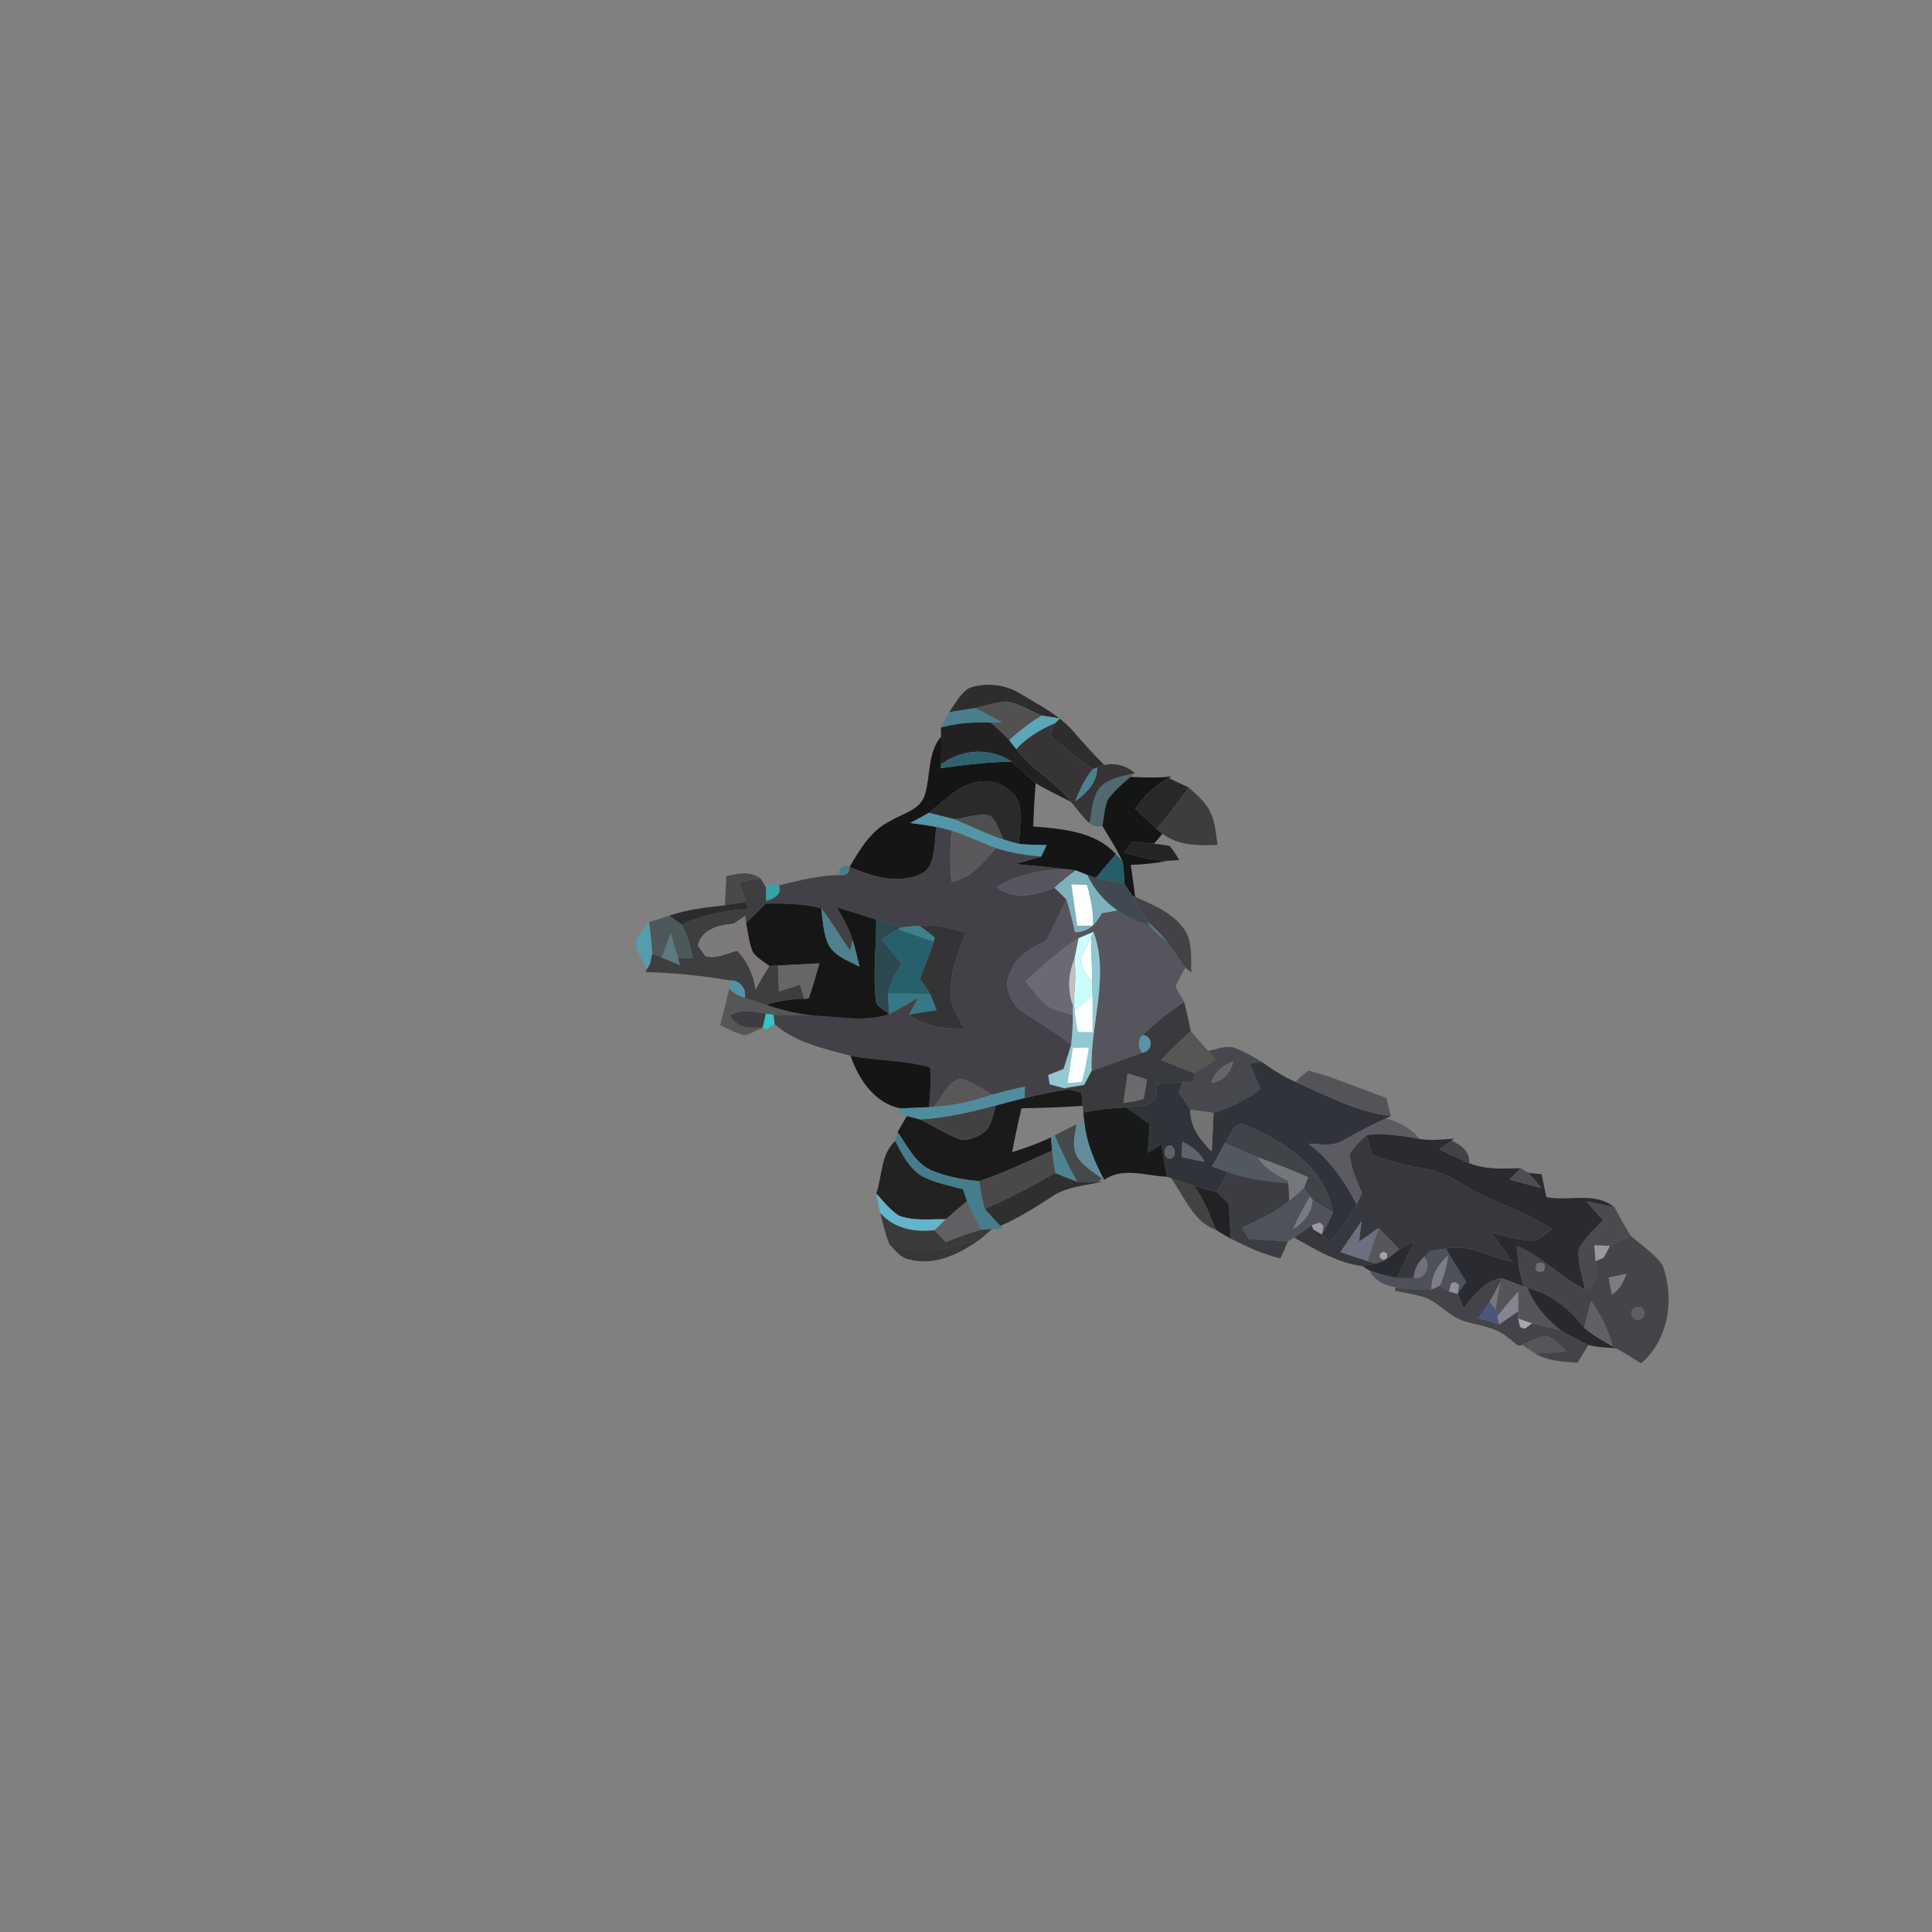 <?xml version="1.0" encoding="UTF-8" ?>
<!DOCTYPE svg PUBLIC "-//W3C//DTD SVG 1.1//EN" "http://www.w3.org/Graphics/SVG/1.1/DTD/svg11.dtd">
<svg width="384pt" height="384pt" viewBox="0 0 384 384" version="1.1" xmlns="http://www.w3.org/2000/svg">
<rect x="0" y="0" width="384" height="384" fill="#808080" stroke="none"/>
<g id="#2e2d2efe">
<path fill="#2e2d2e" opacity="1.00" d=" M 192.66 136.74 C 196.06 135.55 199.99 136.05 203.02 138.01 C 206.67 140.24 210.66 142.18 213.46 145.53 C 215.41 147.75 217.38 149.97 219.49 152.06 C 219.14 152.18 218.43 152.42 218.08 152.54 L 217.23 152.86 C 214.21 150.85 211.39 148.56 208.68 146.16 C 208.93 145.55 209.44 144.35 209.70 143.74 C 209.94 143.51 210.41 143.04 210.65 142.80 C 209.45 142.61 208.26 142.42 207.07 142.23 C 204.75 141.29 202.60 139.84 200.11 139.42 C 197.94 139.55 195.87 140.29 193.77 140.74 C 192.07 141.02 190.37 141.29 188.67 141.55 C 189.87 139.87 190.83 137.84 192.66 136.74 Z" />
</g>
<g id="#525152ff">
<path fill="#525152" opacity="1.00" d=" M 193.77 140.74 C 195.87 140.29 197.94 139.55 200.11 139.42 C 202.60 139.84 204.75 141.29 207.07 142.23 C 204.72 143.60 202.59 145.29 200.58 147.11 C 199.42 145.86 198.16 144.71 196.86 143.62 C 197.43 143.60 198.57 143.58 199.15 143.57 C 197.37 142.59 195.60 141.61 193.77 140.74 Z" />
</g>
<g id="#487f8ef7">
<path fill="#487f8e" opacity="0.97" d=" M 188.67 141.55 C 190.37 141.29 192.07 141.02 193.77 140.74 C 195.60 141.61 197.37 142.59 199.15 143.57 C 198.57 143.58 197.43 143.60 196.86 143.62 C 193.54 143.49 190.21 143.73 187.01 144.61 C 187.57 143.59 188.12 142.57 188.67 141.55 Z" />
</g>
<g id="#212122ff">
<path fill="#212122" opacity="1.00" d=" M 187.01 144.61 C 190.21 143.73 193.54 143.49 196.86 143.62 C 198.16 144.71 199.42 145.86 200.58 147.11 C 200.93 147.56 201.65 148.45 202.00 148.90 C 204.96 153.03 209.81 155.22 212.79 159.34 C 210.47 158.12 208.08 157.04 205.85 155.66 C 204.20 154.30 202.73 152.75 201.09 151.39 C 196.79 148.48 191.10 148.86 187.01 151.94 C 187.12 150.09 187.10 148.24 187.05 146.39 C 187.04 145.95 187.02 145.06 187.01 144.61 Z" />
</g>
<g id="#5ca6b9ff">
<path fill="#5ca6b9" opacity="1.00" d=" M 200.58 147.11 C 202.59 145.29 204.72 143.60 207.07 142.23 C 208.26 142.42 209.45 142.61 210.65 142.80 C 210.41 143.04 209.94 143.51 209.70 143.74 C 206.83 144.98 204.13 146.58 202.00 148.90 C 201.65 148.45 200.93 147.56 200.58 147.11 Z" />
</g>
<g id="#363436ff">
<path fill="#363436" opacity="1.00" d=" M 202.00 148.90 C 204.13 146.58 206.83 144.98 209.70 143.74 C 209.44 144.35 208.93 145.55 208.68 146.16 C 211.39 148.56 214.21 150.85 217.23 152.86 C 215.64 154.73 214.60 156.98 213.71 159.25 C 215.99 157.62 218.09 155.52 218.08 152.54 C 218.43 152.42 219.14 152.18 219.49 152.06 C 221.69 151.55 223.89 152.18 225.56 153.66 C 222.98 154.42 219.73 154.65 218.17 157.19 C 217.07 159.15 217.00 161.48 216.59 163.65 C 215.11 162.40 214.10 160.74 212.79 159.34 C 209.81 155.22 204.96 153.03 202.00 148.90 Z" />
</g>
<g id="#151515ff">
<path fill="#151515" opacity="1.00" d=" M 183.85 157.90 C 184.99 154.07 184.33 149.66 187.05 146.39 C 187.10 148.24 187.12 150.09 187.01 151.94 L 186.93 152.70 C 191.62 152.00 196.34 151.47 201.09 151.39 C 202.73 152.75 204.20 154.30 205.85 155.66 C 205.60 158.52 205.46 161.39 205.36 164.26 C 211.15 164.77 217.57 165.17 221.78 169.76 C 220.47 171.35 219.15 172.92 217.81 174.48 C 217.39 174.34 216.54 174.05 216.12 173.91 C 215.55 173.68 214.39 173.23 213.82 173.00 L 213.06 172.91 C 209.29 172.43 205.51 172.07 201.72 171.74 C 203.45 171.24 205.18 170.75 206.92 170.28 C 207.20 169.70 207.76 168.55 208.03 167.98 C 206.19 167.93 204.34 167.90 202.51 167.74 C 202.68 165.02 203.11 162.23 202.50 159.53 C 201.22 156.50 197.61 154.75 194.41 155.42 C 190.43 156.06 187.66 159.24 184.60 161.55 C 183.39 162.27 182.14 162.91 180.90 163.56 C 182.62 163.79 184.34 164.03 186.06 164.34 C 185.84 166.86 185.89 169.50 184.90 171.88 C 183.93 173.90 181.51 174.44 179.48 174.64 C 175.79 175.01 172.22 173.70 168.84 172.35 C 170.93 168.78 173.19 164.94 177.09 163.11 C 179.48 161.64 182.98 160.98 183.85 157.90 Z" />
</g>
<g id="#30616fff">
<path fill="#30616f" opacity="1.00" d=" M 187.01 151.94 C 191.10 148.86 196.79 148.48 201.09 151.39 C 196.34 151.47 191.62 152.00 186.93 152.70 L 187.01 151.94 Z" />
</g>
<g id="#4c808eff">
<path fill="#4c808e" opacity="1.00" d=" M 217.23 152.86 L 218.08 152.54 C 218.09 155.52 215.99 157.62 213.71 159.25 C 214.60 156.98 215.64 154.73 217.23 152.86 Z" />
</g>
<g id="#516870ff">
<path fill="#516870" opacity="1.00" d=" M 218.17 157.19 C 219.73 154.65 222.98 154.42 225.56 153.66 L 224.70 154.40 C 223.08 155.83 221.37 157.22 220.14 159.02 C 219.53 160.67 219.42 162.45 219.13 164.18 C 218.18 164.46 217.34 164.28 216.59 163.65 C 217.00 161.48 217.07 159.15 218.17 157.19 Z" />
</g>
<g id="#141616ff">
<path fill="#141616" opacity="1.00" d=" M 224.70 154.40 C 227.41 154.54 230.14 154.65 232.85 154.33 L 232.29 154.66 C 229.57 156.05 227.41 158.24 225.66 160.72 C 227.05 162.07 228.44 163.45 229.89 164.75 C 230.18 164.99 230.75 165.47 231.04 165.71 C 230.50 166.39 229.93 167.05 229.35 167.71 C 227.93 167.59 226.51 167.44 225.09 167.28 C 224.68 167.81 223.85 168.87 223.43 169.40 C 226.26 170.26 229.15 171.00 232.13 171.09 C 229.70 171.56 227.23 171.82 224.76 171.91 C 225.04 174.03 225.33 176.15 225.63 178.28 L 224.98 177.95 C 224.47 177.18 223.97 176.41 223.47 175.64 C 223.42 174.14 223.39 172.62 223.07 171.15 C 221.98 168.71 220.46 166.49 219.13 164.18 C 219.42 162.45 219.53 160.67 220.14 159.02 C 221.37 157.22 223.08 155.83 224.70 154.40 Z" />
</g>
<g id="#2b2a2aff">
<path fill="#2b2a2a" opacity="1.00" d=" M 194.41 155.42 C 197.61 154.75 201.22 156.50 202.50 159.53 C 203.11 162.23 202.68 165.02 202.51 167.74 C 201.49 167.48 200.48 167.19 199.48 166.86 C 198.55 165.27 198.22 163.10 196.62 162.06 C 194.33 161.63 192.04 162.55 189.78 162.83 C 188.05 162.42 186.32 161.99 184.60 161.55 C 187.66 159.24 190.43 156.06 194.41 155.42 Z" />
</g>
<g id="#282828ff">
<path fill="#282828" opacity="1.00" d=" M 225.66 160.72 C 227.41 158.24 229.57 156.05 232.29 154.66 C 233.61 155.29 234.94 155.92 236.27 156.53 C 234.25 159.36 232.13 162.11 229.89 164.75 C 228.44 163.45 227.05 162.07 225.66 160.72 Z" />
</g>
<g id="#3e3d3eff">
<path fill="#3e3d3e" opacity="1.00" d=" M 229.89 164.75 C 232.13 162.11 234.25 159.36 236.27 156.53 C 237.86 158.00 239.64 159.39 240.57 161.41 C 241.54 163.44 241.67 165.72 241.99 167.92 C 238.25 168.12 234.18 168.09 231.04 165.71 C 230.75 165.47 230.18 164.99 229.89 164.75 Z" />
</g>
<g id="#5296a7ff">
<path fill="#5296a7" opacity="1.00" d=" M 180.90 163.56 C 182.14 162.91 183.39 162.27 184.60 161.55 C 186.32 161.99 188.05 162.42 189.78 162.83 C 192.99 164.23 196.14 165.77 199.48 166.86 C 200.48 167.19 201.49 167.48 202.51 167.74 C 204.34 167.90 206.19 167.93 208.03 167.98 C 207.76 168.55 207.20 169.70 206.92 170.28 C 203.89 169.97 200.86 169.54 197.96 168.58 C 195.01 167.46 192.14 166.10 189.13 165.12 C 188.11 164.82 187.09 164.56 186.06 164.34 C 184.34 164.03 182.62 163.79 180.90 163.56 Z" />
</g>
<g id="#4f4e50ff">
<path fill="#4f4e50" opacity="1.00" d=" M 189.78 162.83 C 192.04 162.55 194.33 161.63 196.62 162.06 C 198.22 163.10 198.55 165.27 199.48 166.86 C 196.14 165.77 192.99 164.23 189.78 162.83 Z" />
</g>
<g id="#434147ff">
<path fill="#434147" opacity="1.00" d=" M 186.06 164.34 C 187.09 164.56 188.11 164.82 189.13 165.12 C 188.83 168.50 188.77 171.90 189.12 175.28 C 193.02 174.56 195.48 171.37 197.96 168.58 C 200.86 169.54 203.89 169.97 206.92 170.28 C 205.18 170.75 203.45 171.24 201.72 171.74 C 205.51 172.07 209.29 172.43 213.06 172.91 C 207.83 172.56 202.56 173.63 198.02 176.30 C 201.48 179.01 205.86 177.92 209.58 176.44 C 210.38 177.21 211.17 177.98 211.94 178.77 C 210.64 181.48 209.36 184.19 208.02 186.87 C 205.23 188.37 202.01 189.88 200.87 193.09 C 199.16 196.03 200.98 199.61 203.56 201.33 C 206.69 203.41 210.00 205.23 212.90 207.65 C 212.44 209.27 211.91 210.87 211.39 212.47 C 210.37 212.87 209.35 213.26 208.34 213.67 C 208.42 214.13 208.57 215.04 208.64 215.50 C 209.61 215.77 210.58 216.03 211.56 216.29 L 212.34 216.50 C 209.42 216.95 206.53 217.57 203.66 218.26 C 203.67 217.68 203.70 216.54 203.71 215.96 C 201.54 216.46 199.37 216.96 197.22 217.57 C 195.20 216.40 193.23 215.03 190.96 214.40 C 188.28 215.00 187.29 218.11 185.60 219.98 L 184.67 220.06 C 184.82 217.44 185.17 214.78 184.86 212.16 C 179.73 210.65 174.28 210.87 169.06 209.84 C 163.82 208.46 158.12 207.21 153.94 203.57 C 153.89 203.11 153.80 202.18 153.75 201.72 C 156.57 201.83 159.40 201.77 162.22 201.90 C 167.03 202.08 172.05 203.19 176.73 201.57 C 178.68 200.53 180.58 199.39 182.51 198.29 C 181.89 199.41 181.28 200.52 180.68 201.65 C 183.85 204.09 187.83 204.51 191.71 204.46 C 190.48 202.14 188.76 199.82 188.88 197.07 C 188.97 193.02 190.49 189.21 191.87 185.46 C 188.98 184.40 185.92 183.67 182.82 184.03 C 181.61 184.09 180.41 184.20 179.21 184.32 C 177.51 183.85 175.84 183.30 174.16 182.77 C 171.57 181.94 168.96 181.17 166.36 180.38 C 167.54 182.46 168.80 184.53 169.47 186.84 C 169.34 187.37 169.09 188.44 168.96 188.98 C 167.03 186.18 165.30 183.24 163.23 180.53 C 159.64 179.62 155.92 179.53 152.24 179.60 L 152.26 179.06 C 153.66 178.74 155.55 177.73 154.82 175.98 C 158.80 174.99 162.82 173.97 166.95 173.92 C 168.20 174.06 168.83 173.54 168.84 172.35 C 172.22 173.70 175.79 175.01 179.48 174.64 C 181.51 174.44 183.93 173.90 184.90 171.88 C 185.89 169.50 185.84 166.86 186.06 164.34 Z" />
</g>
<g id="#5a585aff">
<path fill="#5a585a" opacity="1.00" d=" M 189.13 165.12 C 192.14 166.10 195.01 167.46 197.96 168.58 C 195.48 171.37 193.02 174.56 189.12 175.28 C 188.77 171.90 188.83 168.50 189.13 165.12 Z" />
</g>
<g id="#232424fe">
<path fill="#232424" opacity="1.00" d=" M 225.09 167.28 C 226.51 167.44 227.93 167.59 229.35 167.71 C 230.42 167.79 231.48 167.94 232.53 168.16 C 233.20 169.05 233.82 169.97 234.39 170.94 C 233.83 170.98 232.69 171.05 232.13 171.09 C 229.15 171.00 226.26 170.26 223.43 169.40 C 223.85 168.87 224.68 167.81 225.09 167.28 Z" />
</g>
<g id="#275d69ff">
<path fill="#275d69" opacity="1.00" d=" M 221.78 169.76 C 222.10 170.11 222.75 170.80 223.07 171.15 C 223.39 172.62 223.42 174.14 223.47 175.64 C 221.57 175.29 219.68 174.94 217.81 174.48 C 219.15 172.92 220.47 171.35 221.78 169.76 Z" />
</g>
<g id="#467e8dfa">
<path fill="#467e8d" opacity="0.98" d=" M 168.13 172.03 L 168.84 172.35 C 168.83 173.54 168.20 174.06 166.95 173.92 L 166.74 173.19 L 167.23 172.36 L 168.13 172.03 Z" />
</g>
<g id="#16151682">
<path fill="#161516" opacity="0.51" d=" M 144.38 174.15 C 146.68 173.60 149.12 173.05 151.17 174.61 C 149.74 174.79 148.33 174.99 146.91 175.22 C 147.34 176.55 147.78 177.89 148.22 179.23 C 146.84 179.48 145.46 179.72 144.08 179.93 C 144.19 178.00 144.29 176.07 144.38 174.15 Z" />
</g>
<g id="#56575eff">
<path fill="#56575e" opacity="1.00" d=" M 198.02 176.30 C 202.56 173.63 207.83 172.56 213.06 172.91 L 213.82 173.00 C 212.34 174.06 210.92 175.21 209.58 176.44 C 205.86 177.92 201.48 179.01 198.02 176.30 Z" />
</g>
<g id="#7db1bdff">
<path fill="#7db1bd" opacity="1.00" d=" M 213.82 173.00 C 214.39 173.23 215.55 173.68 216.12 173.91 C 217.49 176.74 219.55 179.19 222.15 180.97 C 221.09 181.15 220.05 181.35 219.00 181.54 C 217.88 183.69 216.22 185.38 213.65 185.29 C 213.12 183.10 212.62 180.91 211.94 178.77 C 211.17 177.98 210.38 177.21 209.58 176.44 C 210.92 175.21 212.34 174.06 213.82 173.00 M 212.93 175.77 C 213.34 178.50 213.71 181.25 214.10 184.00 C 214.89 183.99 216.45 183.98 217.24 183.98 C 217.33 181.22 216.79 178.52 216.04 175.88 C 215.26 175.85 213.71 175.79 212.93 175.77 Z" />
</g>
<g id="#404951ff">
<path fill="#404951" opacity="1.00" d=" M 216.12 173.91 C 216.54 174.05 217.39 174.34 217.81 174.48 C 219.68 174.94 221.57 175.29 223.47 175.64 C 223.97 176.41 224.47 177.18 224.98 177.95 C 226.02 179.67 227.00 181.44 228.07 183.16 L 228.51 183.90 C 226.24 183.29 224.06 182.35 222.15 180.97 C 219.55 179.19 217.49 176.74 216.12 173.91 Z" />
</g>
<g id="#3e3e40fe">
<path fill="#3e3e40" opacity="1.00" d=" M 146.91 175.22 C 148.33 174.99 149.74 174.79 151.17 174.61 C 151.44 175.06 152.00 175.98 152.28 176.44 C 152.28 177.09 152.26 178.40 152.26 179.06 L 152.24 179.60 C 150.93 180.89 149.61 182.18 148.30 183.48 C 148.25 183.13 148.15 182.42 148.09 182.06 C 147.34 182.58 146.58 183.09 145.83 183.60 C 142.93 183.87 139.48 184.61 138.72 187.93 C 139.10 188.46 139.85 189.53 140.23 190.06 C 142.37 190.61 144.46 189.46 146.50 188.97 C 148.59 191.05 149.76 193.77 150.17 196.67 C 151.04 195.08 151.93 193.50 152.93 191.99 C 153.36 191.97 154.21 191.93 154.64 191.91 C 154.70 193.62 154.76 195.34 154.82 197.05 C 156.22 196.60 157.61 196.14 159.01 195.69 C 159.29 196.63 159.56 197.57 159.85 198.52 C 157.31 198.56 154.78 198.91 152.37 199.73 C 150.92 199.27 149.47 198.78 148.03 198.31 C 148.45 196.50 146.95 194.73 145.10 194.88 C 139.53 193.89 133.91 193.36 128.27 193.20 L 128.57 192.66 C 128.72 192.37 129.04 191.80 129.19 191.51 C 129.30 191.01 129.52 190.02 129.63 189.52 C 130.11 189.72 131.06 190.12 131.54 190.32 C 132.75 190.82 133.95 191.32 135.16 191.83 C 135.06 191.47 134.85 190.76 134.74 190.41 C 135.49 190.42 136.99 190.44 137.73 190.46 C 137.22 188.15 136.65 185.82 135.47 183.75 C 139.63 181.84 144.13 180.90 148.69 180.67 C 148.57 180.31 148.34 179.59 148.22 179.23 C 147.78 177.89 147.34 176.55 146.91 175.22 Z" />
</g>
<g id="#21acaec8">
<path fill="#21acae" opacity="0.78" d=" M 152.28 176.44 L 153.01 175.72 C 153.46 175.78 154.37 175.91 154.82 175.98 C 155.55 177.73 153.66 178.74 152.26 179.06 C 152.26 178.40 152.28 177.09 152.28 176.44 Z" />
</g>
<g id="#feffffff">
<path fill="#feffff" opacity="1.00" d=" M 212.93 175.77 C 213.71 175.79 215.26 175.85 216.04 175.88 C 216.79 178.52 217.33 181.22 217.24 183.98 C 216.45 183.98 214.89 183.99 214.10 184.00 C 213.71 181.25 213.34 178.50 212.93 175.77 Z" />
<path fill="#feffff" opacity="1.00" d=" M 214.81 191.01 C 215.07 189.28 216.16 187.84 216.86 186.28 C 216.90 189.28 217.07 192.28 217.10 195.28 C 216.27 193.92 214.80 192.72 214.81 191.01 Z" />
</g>
<g id="#3f3e43ee">
<path fill="#3f3e43" opacity="0.93" d=" M 224.98 177.95 L 225.63 178.28 C 229.37 179.90 233.46 181.57 235.70 185.19 C 237.03 187.65 236.69 190.58 236.78 193.28 C 236.48 193.05 235.89 192.57 235.60 192.33 C 234.31 190.66 233.21 188.86 231.95 187.17 C 230.80 185.69 229.42 184.43 228.07 183.16 C 227.00 181.44 226.02 179.67 224.98 177.95 Z" />
</g>
<g id="#191a1bd0">
<path fill="#191a1b" opacity="0.82" d=" M 148.22 179.23 C 148.34 179.59 148.57 180.31 148.69 180.67 C 144.13 180.90 139.63 181.84 135.47 183.75 C 134.64 183.17 133.81 182.59 132.97 182.02 C 136.55 180.75 140.33 180.37 144.08 179.93 C 145.46 179.72 146.84 179.48 148.22 179.23 Z" />
</g>
<g id="#151615ff">
<path fill="#151615" opacity="1.00" d=" M 152.24 179.60 C 155.92 179.53 159.64 179.62 163.23 180.53 C 163.55 182.86 163.60 185.29 164.54 187.48 C 165.69 190.02 168.54 190.92 170.83 192.12 C 170.43 190.34 170.00 188.58 169.47 186.84 C 168.80 184.53 167.54 182.46 166.36 180.38 C 168.96 181.17 171.57 181.94 174.16 182.77 C 174.17 188.12 173.49 193.50 174.08 198.84 C 174.18 200.25 175.87 200.67 176.73 201.57 C 172.05 203.19 167.03 202.08 162.22 201.90 C 158.86 201.61 155.56 200.83 152.37 199.73 C 154.78 198.91 157.31 198.56 159.85 198.52 L 160.71 198.45 C 161.55 196.17 162.19 193.81 162.86 191.47 C 160.12 191.63 157.38 191.77 154.64 191.91 C 154.21 191.93 153.36 191.97 152.93 191.99 C 151.74 191.19 150.50 190.39 149.61 189.24 C 148.89 187.40 148.63 185.42 148.30 183.48 C 149.61 182.18 150.93 180.89 152.24 179.60 Z" />
</g>
<g id="#56545cff">
<path fill="#56545c" opacity="1.00" d=" M 211.94 178.77 C 212.62 180.91 213.12 183.10 213.65 185.29 C 216.22 185.38 217.88 183.69 219.00 181.54 C 220.05 181.35 221.09 181.15 222.15 180.97 C 224.06 182.35 226.24 183.29 228.51 183.90 C 229.48 185.16 230.71 186.18 231.95 187.17 C 233.21 188.86 234.31 190.66 235.60 192.33 C 234.91 193.57 234.17 194.78 233.65 196.10 C 234.13 197.15 234.76 198.13 235.36 199.13 C 232.49 201.14 229.62 203.20 227.17 205.71 C 226.01 206.52 226.25 208.23 226.97 209.25 C 223.65 210.48 220.32 211.71 216.97 212.86 C 216.59 203.63 220.64 194.27 217.34 185.22 C 216.59 185.54 215.11 186.16 214.37 186.47 C 210.48 188.85 207.21 192.06 203.79 195.03 C 205.32 196.85 206.67 198.94 208.69 200.28 C 210.14 200.94 211.71 201.29 213.23 201.74 C 213.25 203.71 213.13 205.69 212.90 207.65 C 210.00 205.23 206.69 203.41 203.56 201.33 C 200.98 199.61 199.16 196.03 200.87 193.09 C 202.01 189.88 205.23 188.37 208.02 186.87 C 209.36 184.19 210.64 181.48 211.94 178.77 Z" />
</g>
<g id="#4e808eff">
<path fill="#4e808e" opacity="1.00" d=" M 163.23 180.53 C 165.30 183.24 167.03 186.18 168.96 188.98 C 169.09 188.44 169.34 187.37 169.47 186.84 C 170.00 188.58 170.43 190.34 170.83 192.12 C 168.54 190.92 165.69 190.02 164.54 187.48 C 163.60 185.29 163.55 182.86 163.23 180.53 Z" />
</g>
<g id="#4d585aff">
<path fill="#4d585a" opacity="1.00" d=" M 129.01 183.26 C 130.34 182.88 131.65 182.45 132.97 182.02 C 133.81 182.59 134.64 183.17 135.47 183.75 C 136.65 185.82 137.22 188.15 137.73 190.46 C 136.99 190.44 135.49 190.42 134.74 190.41 C 134.26 188.77 133.78 187.13 133.31 185.49 C 132.72 187.10 132.13 188.71 131.54 190.32 C 131.06 190.12 130.11 189.72 129.63 189.52 C 129.52 187.43 129.27 185.34 129.01 183.26 Z" />
</g>
<g id="#7c787bff">
<path fill="#7c787b" opacity="1.00" d=" M 145.83 183.60 C 146.58 183.09 147.34 182.58 148.09 182.06 C 148.15 182.42 148.25 183.13 148.30 183.48 C 148.63 185.42 148.89 187.40 149.61 189.24 C 150.50 190.39 151.74 191.19 152.93 191.99 C 151.93 193.50 151.04 195.08 150.17 196.67 C 149.76 193.77 148.59 191.05 146.50 188.97 C 146.26 187.18 146.04 185.39 145.83 183.60 Z" />
</g>
<g id="#7d7a7cff">
<path fill="#7d7a7c" opacity="1.00" d=" M 138.72 187.93 C 139.48 184.61 142.93 183.87 145.83 183.60 C 146.04 185.39 146.26 187.18 146.50 188.97 C 144.46 189.46 142.37 190.61 140.23 190.06 C 139.85 189.53 139.10 188.46 138.72 187.93 Z" />
</g>
<g id="#2c4850ff">
<path fill="#2c4850" opacity="1.00" d=" M 174.16 182.77 C 175.84 183.30 177.51 183.85 179.21 184.32 L 178.53 184.69 C 177.41 185.34 176.31 186.02 175.21 186.69 C 176.54 188.29 177.87 189.89 179.16 191.52 C 178.04 193.38 176.96 195.32 176.53 197.48 C 176.56 198.84 176.64 200.21 176.73 201.57 C 175.87 200.67 174.18 200.25 174.08 198.84 C 173.49 193.50 174.17 188.12 174.16 182.77 Z" />
</g>
<g id="#343437ff">
<path fill="#343437" opacity="1.00" d=" M 182.82 184.03 C 185.92 183.67 188.98 184.40 191.87 185.46 C 190.49 189.21 188.97 193.02 188.88 197.07 C 188.76 199.82 190.48 202.14 191.71 204.46 C 187.83 204.51 183.85 204.09 180.68 201.65 C 182.49 201.34 184.31 201.04 186.13 200.76 C 185.74 199.72 185.35 198.69 184.93 197.67 C 184.28 196.58 183.57 195.52 182.86 194.47 C 183.79 192.05 184.78 189.64 185.58 187.17 L 185.79 186.37 C 184.82 185.56 183.83 184.78 182.82 184.03 Z" />
</g>
<g id="#587d8cff">
<path fill="#587d8c" opacity="1.00" d=" M 228.07 183.16 C 229.42 184.43 230.80 185.69 231.95 187.17 C 230.71 186.18 229.48 185.16 228.51 183.90 L 228.07 183.16 Z" />
</g>
<g id="#50a2b5d7">
<path fill="#50a2b5" opacity="0.84" d=" M 126.37 187.19 C 126.81 185.64 128.09 184.52 129.01 183.26 C 129.27 185.34 129.52 187.43 129.63 189.52 C 129.52 190.02 129.30 191.01 129.19 191.51 C 129.04 191.80 128.72 192.37 128.57 192.66 C 127.74 190.89 126.47 189.20 126.37 187.19 Z" />
</g>
<g id="#3e818eff">
<path fill="#3e818e" opacity="1.00" d=" M 179.21 184.32 C 180.41 184.20 181.61 184.09 182.82 184.03 C 183.83 184.78 184.82 185.56 185.79 186.37 L 185.58 187.17 C 183.22 186.37 180.87 185.54 178.53 184.69 L 179.21 184.32 Z" />
</g>
<g id="#275f6aff">
<path fill="#275f6a" opacity="1.00" d=" M 175.21 186.69 C 176.31 186.02 177.41 185.34 178.53 184.69 C 180.87 185.54 183.22 186.37 185.58 187.17 C 184.78 189.64 183.79 192.05 182.86 194.47 C 183.57 195.52 184.28 196.58 184.93 197.67 C 182.14 197.49 179.33 197.46 176.53 197.48 C 176.96 195.32 178.04 193.38 179.16 191.52 C 177.87 189.89 176.54 188.29 175.21 186.69 Z" />
</g>
<g id="#5b7883ff">
<path fill="#5b7883" opacity="1.00" d=" M 133.31 185.49 C 133.78 187.13 134.26 188.77 134.74 190.41 C 134.85 190.76 135.06 191.47 135.16 191.83 C 133.95 191.32 132.75 190.82 131.54 190.32 C 132.13 188.71 132.72 187.10 133.31 185.49 Z" />
</g>
<g id="#6c6972ff">
<path fill="#6c6972" opacity="1.00" d=" M 203.79 195.03 C 207.21 192.06 210.48 188.85 214.37 186.47 C 214.09 187.85 213.81 189.23 213.55 190.62 C 212.29 193.59 212.15 196.77 213.23 199.83 C 213.23 200.31 213.23 201.26 213.23 201.74 C 211.71 201.29 210.14 200.94 208.69 200.28 C 206.67 198.94 205.32 196.85 203.79 195.03 Z" />
</g>
<g id="#cbfdffff">
<path fill="#cbfdff" opacity="1.00" d=" M 214.37 186.47 C 215.11 186.16 216.59 185.54 217.34 185.22 L 216.86 186.28 C 216.16 187.84 215.07 189.28 214.81 191.01 C 214.80 192.72 216.27 193.92 217.10 195.28 C 217.11 195.91 217.14 197.16 217.15 197.79 C 215.95 198.82 214.76 199.86 213.58 200.90 C 213.53 200.41 213.44 199.42 213.40 198.92 C 213.67 196.16 213.88 193.38 213.55 190.62 C 213.81 189.23 214.09 187.85 214.37 186.47 Z" />
</g>
<g id="#91c9d2ff">
<path fill="#91c9d2" opacity="1.00" d=" M 217.34 185.22 C 220.64 194.27 216.59 203.63 216.97 212.86 C 216.48 213.78 215.98 214.71 215.50 215.64 C 214.18 215.87 212.87 216.09 211.56 216.29 C 210.58 216.03 209.61 215.77 208.64 215.50 C 208.57 215.04 208.42 214.13 208.34 213.67 C 209.35 213.26 210.37 212.87 211.39 212.47 C 211.91 210.87 212.44 209.27 212.90 207.65 C 213.13 205.69 213.25 203.71 213.23 201.74 C 213.23 201.26 213.23 200.31 213.23 199.83 L 213.40 198.92 C 213.44 199.42 213.53 200.41 213.58 200.90 C 213.74 202.31 213.95 203.72 214.21 205.13 C 214.95 205.14 216.44 205.16 217.18 205.17 C 217.18 202.71 217.18 200.25 217.15 197.79 C 217.14 197.16 217.11 195.91 217.10 195.28 C 217.07 192.28 216.90 189.28 216.86 186.28 L 217.34 185.22 M 213.23 208.25 C 212.90 210.60 212.53 212.96 212.15 215.31 C 212.87 215.25 214.30 215.14 215.02 215.08 C 215.64 212.82 216.10 210.52 216.42 208.20 C 215.62 208.21 214.03 208.24 213.23 208.25 Z" />
</g>
<g id="#686567ff">
<path fill="#686567" opacity="1.00" d=" M 154.64 191.91 C 157.38 191.77 160.12 191.63 162.86 191.47 C 162.19 193.81 161.55 196.17 160.71 198.45 L 159.85 198.52 C 159.56 197.57 159.29 196.63 159.01 195.69 C 157.61 196.14 156.22 196.60 154.82 197.05 C 154.76 195.34 154.70 193.62 154.64 191.91 Z" />
</g>
<g id="#bfbfc4ff">
<path fill="#bfbfc4" opacity="1.00" d=" M 213.23 199.83 C 212.15 196.77 212.29 193.59 213.55 190.62 C 213.88 193.38 213.67 196.16 213.40 198.92 L 213.23 199.83 Z" />
</g>
<g id="#4d95a7eb">
<path fill="#4d95a7" opacity="0.92" d=" M 145.10 194.88 C 146.95 194.73 148.45 196.50 148.03 198.31 C 146.81 198.03 145.78 197.43 144.94 196.52 C 144.98 196.11 145.06 195.29 145.10 194.88 Z" />
</g>
<g id="#0b0d0e5c">
<path fill="#0b0d0e" opacity="0.36" d=" M 144.94 196.52 C 145.78 197.43 146.81 198.03 148.03 198.31 C 149.47 198.78 150.92 199.27 152.37 199.73 C 155.56 200.83 158.86 201.61 162.22 201.90 C 159.40 201.77 156.57 201.83 153.75 201.72 C 153.37 201.66 152.62 201.53 152.24 201.47 C 149.89 201.11 147.36 200.51 145.15 201.78 C 146.34 204.46 149.12 204.32 151.60 204.25 C 150.38 204.76 149.25 205.56 147.91 205.74 C 146.22 205.37 144.70 204.49 143.14 203.76 C 143.77 201.36 144.38 198.94 144.94 196.52 Z" />
</g>
<g id="#367885ff">
<path fill="#367885" opacity="1.00" d=" M 176.53 197.48 C 179.33 197.46 182.14 197.49 184.93 197.67 C 185.35 198.69 185.74 199.72 186.13 200.76 C 184.31 201.04 182.49 201.34 180.68 201.65 C 181.28 200.52 181.89 199.41 182.51 198.29 C 180.58 199.39 178.68 200.53 176.73 201.57 C 176.64 200.21 176.56 198.84 176.53 197.48 Z" />
</g>
<g id="#faffffff">
<path fill="#faffff" opacity="1.00" d=" M 213.58 200.90 C 214.76 199.86 215.95 198.82 217.15 197.79 C 217.18 200.25 217.18 202.71 217.18 205.17 C 216.44 205.16 214.95 205.14 214.21 205.13 C 213.95 203.72 213.74 202.31 213.58 200.90 Z" />
</g>
<g id="#393a3eff">
<path fill="#393a3e" opacity="1.00" d=" M 235.36 199.13 C 235.86 201.06 236.28 203.00 236.68 204.95 C 234.65 206.79 232.69 208.71 230.78 210.68 C 232.96 211.56 235.14 212.44 237.33 213.30 C 237.32 213.72 237.28 214.56 237.27 214.97 C 236.71 215.01 235.59 215.08 235.03 215.12 C 233.35 215.22 231.68 215.33 230.00 215.45 C 229.88 216.57 229.87 217.73 229.42 218.79 C 227.85 219.98 225.72 219.84 223.86 220.12 C 220.99 220.22 218.14 220.56 215.32 221.12 C 215.29 220.79 215.22 220.12 215.19 219.79 C 215.12 219.14 215.00 217.85 214.93 217.20 C 214.28 217.03 212.99 216.68 212.34 216.50 L 211.56 216.29 C 212.87 216.09 214.18 215.87 215.50 215.64 C 215.98 214.71 216.48 213.78 216.97 212.86 C 220.32 211.71 223.65 210.48 226.97 209.25 C 229.08 209.08 229.39 206.00 227.17 205.71 C 229.62 203.20 232.49 201.14 235.36 199.13 M 224.12 213.37 C 223.84 215.32 223.56 217.27 223.30 219.23 C 224.64 218.97 226.07 218.93 227.32 218.32 C 227.57 217.06 227.76 215.80 227.95 214.54 C 226.67 214.15 225.39 213.76 224.12 213.37 Z" />
</g>
<g id="#39373cec">
<path fill="#39373c" opacity="0.93" d=" M 145.15 201.78 C 147.36 200.51 149.89 201.11 152.24 201.47 C 152.08 202.17 151.76 203.55 151.60 204.25 C 149.12 204.32 146.34 204.46 145.15 201.78 Z" />
</g>
<g id="#2dcacdec">
<path fill="#2dcacd" opacity="0.93" d=" M 151.60 204.25 C 151.76 203.55 152.08 202.17 152.24 201.47 C 152.62 201.53 153.37 201.66 153.75 201.72 C 153.80 202.18 153.89 203.11 153.94 203.57 C 153.54 203.84 152.73 204.36 152.32 204.63 L 151.60 204.25 Z" />
</g>
<g id="#565655ff">
<path fill="#565655" opacity="1.00" d=" M 236.68 204.95 C 237.81 206.27 238.96 207.58 240.12 208.88 C 240.51 209.33 241.30 210.22 241.69 210.66 C 240.24 211.54 238.78 212.42 237.33 213.30 C 235.14 212.44 232.96 211.56 230.78 210.68 C 232.69 208.71 234.65 206.79 236.68 204.95 Z" />
</g>
<g id="#5a93a5ff">
<path fill="#5a93a5" opacity="1.00" d=" M 227.17 205.71 C 229.39 206.00 229.08 209.08 226.97 209.25 C 226.25 208.23 226.01 206.52 227.17 205.71 Z" />
</g>
<g id="#fcffffff">
<path fill="#fcffff" opacity="1.00" d=" M 213.23 208.25 C 214.03 208.24 215.62 208.21 216.42 208.20 C 216.10 210.52 215.64 212.82 215.02 215.08 C 214.30 215.14 212.87 215.25 212.15 215.31 C 212.53 212.96 212.90 210.60 213.23 208.25 Z" />
</g>
<g id="#47484eff">
<path fill="#47484e" opacity="1.00" d=" M 240.12 208.88 C 241.66 208.55 243.22 207.97 244.83 208.11 C 246.99 208.71 248.89 209.97 250.82 211.08 C 250.20 211.15 248.95 211.27 248.33 211.33 C 249.06 213.02 249.81 214.70 250.55 216.39 C 247.82 218.68 244.55 220.11 241.20 221.20 C 239.66 220.97 238.12 220.75 236.58 220.55 C 235.82 219.40 235.04 218.27 234.27 217.14 C 234.46 216.64 234.84 215.62 235.03 215.12 C 235.59 215.08 236.71 215.01 237.27 214.97 C 237.28 214.56 237.32 213.72 237.33 213.30 C 238.78 212.42 240.24 211.54 241.69 210.66 C 241.30 210.22 240.51 209.33 240.12 208.88 M 240.73 215.25 C 243.10 215.04 244.58 213.11 245.16 210.96 C 243.05 211.67 241.43 213.10 240.73 215.25 Z" />
</g>
<g id="#151516ff">
<path fill="#151516" opacity="1.00" d=" M 169.06 209.84 C 174.28 210.87 179.73 210.65 184.86 212.16 C 185.17 214.78 184.82 217.44 184.67 220.06 C 182.80 220.17 180.92 220.22 179.04 220.30 C 173.91 219.38 170.61 214.48 169.06 209.84 Z" />
</g>
<g id="#666567ff">
<path fill="#666567" opacity="1.00" d=" M 240.73 215.25 C 241.43 213.10 243.05 211.67 245.16 210.96 C 244.58 213.11 243.10 215.04 240.73 215.25 Z" />
</g>
<g id="#30333aff">
<path fill="#30333a" opacity="1.00" d=" M 248.33 211.33 C 248.95 211.27 250.20 211.15 250.82 211.08 C 252.90 212.60 255.09 213.99 257.46 215.03 C 263.62 217.73 269.68 220.98 276.45 221.83 C 276.19 221.94 275.67 222.18 275.40 222.30 C 272.48 223.62 269.68 225.17 266.88 226.71 C 264.82 227.96 262.32 227.35 260.06 227.32 C 264.33 230.39 267.23 234.84 269.68 239.41 C 268.27 242.18 266.20 244.53 264.25 246.92 C 263.87 246.53 263.13 245.74 262.76 245.35 C 263.52 243.92 264.27 242.49 264.94 241.02 C 263.43 231.83 254.78 226.49 246.81 223.36 C 244.95 223.61 244.44 225.89 243.45 227.20 C 242.59 228.73 241.77 230.29 240.94 231.84 C 241.97 232.22 243.00 232.59 244.04 232.96 C 243.32 234.29 242.59 235.62 241.86 236.94 C 240.33 236.54 238.81 236.14 237.31 235.70 C 235.77 235.18 234.25 234.66 232.72 234.15 L 231.93 233.88 C 231.56 231.75 231.19 229.63 230.83 227.50 C 229.93 228.04 229.03 228.59 228.13 229.13 C 228.26 227.21 228.39 225.30 228.51 223.38 C 226.94 222.32 225.39 221.23 223.86 220.12 C 225.72 219.84 227.85 219.98 229.42 218.79 C 229.87 217.73 229.88 216.57 230.00 215.45 C 231.68 215.33 233.35 215.22 235.03 215.12 C 234.84 215.62 234.46 216.64 234.27 217.14 C 235.04 218.27 235.82 219.40 236.58 220.55 C 236.51 223.93 238.56 226.61 240.84 228.87 C 240.99 226.31 241.09 223.76 241.20 221.20 C 244.55 220.11 247.82 218.68 250.55 216.39 C 249.81 214.70 249.06 213.02 248.33 211.33 M 232.17 227.74 C 230.98 228.23 231.37 230.65 232.80 230.25 C 233.99 229.76 233.60 227.34 232.17 227.74 M 235.00 226.91 C 234.97 227.68 234.91 229.20 234.88 229.97 C 236.39 230.32 237.91 230.60 239.42 230.93 C 238.54 229.01 236.81 227.85 235.00 226.91 Z" />
</g>
<g id="#6c6a6bff">
<path fill="#6c6a6b" opacity="1.00" d=" M 224.12 213.37 C 225.39 213.76 226.67 214.15 227.95 214.54 C 227.76 215.80 227.57 217.06 227.32 218.32 C 226.07 218.93 224.64 218.97 223.30 219.23 C 223.56 217.27 223.84 215.32 224.12 213.37 Z" />
</g>
<g id="#545358fe">
<path fill="#545358" opacity="1.00" d=" M 257.46 215.03 C 258.28 214.23 259.14 213.48 260.05 212.78 C 265.35 214.17 270.39 216.40 275.54 218.23 C 275.77 219.13 276.23 220.93 276.45 221.83 C 269.68 220.98 263.62 217.73 257.46 215.03 Z" />
</g>
<g id="#595759ff">
<path fill="#595759" opacity="1.00" d=" M 185.60 219.98 C 187.29 218.11 188.28 215.00 190.96 214.40 C 193.23 215.03 195.20 216.40 197.22 217.57 C 193.46 218.84 189.58 219.79 185.60 219.98 Z" />
</g>
<g id="#4f8d9eff">
<path fill="#4f8d9e" opacity="1.00" d=" M 197.22 217.57 C 199.37 216.96 201.54 216.46 203.71 215.96 C 203.70 216.54 203.67 217.68 203.66 218.26 C 201.75 218.72 199.86 219.22 197.96 219.73 C 193.01 221.05 187.99 222.23 182.86 222.52 C 182.20 222.34 180.89 222.00 180.24 221.83 C 179.78 221.65 178.87 221.29 178.42 221.11 L 179.04 220.30 C 180.92 220.22 182.80 220.17 184.67 220.06 L 185.60 219.98 C 189.58 219.79 193.46 218.84 197.22 217.57 Z" />
</g>
<g id="#1a1a1bff">
<path fill="#1a1a1b" opacity="1.00" d=" M 203.66 218.26 C 206.53 217.57 209.42 216.95 212.34 216.50 C 212.99 216.68 214.28 217.03 214.93 217.20 C 215.00 217.85 215.12 219.14 215.19 219.79 C 211.14 220.08 207.09 220.21 203.03 220.28 C 202.34 223.17 201.71 226.07 201.17 229.00 C 203.81 228.16 206.43 227.26 208.92 226.05 C 208.96 226.73 209.05 228.07 209.09 228.75 C 204.28 230.76 199.60 233.13 194.64 234.77 C 191.46 234.46 188.26 233.91 185.30 232.69 C 181.94 231.32 180.38 227.79 178.40 225.01 C 179.02 223.95 179.63 222.89 180.24 221.83 C 180.89 222.00 182.20 222.34 182.86 222.52 C 185.43 223.66 187.78 225.29 190.42 226.30 C 192.03 226.98 193.77 226.15 195.16 225.32 C 197.12 224.18 197.25 221.65 197.96 219.73 C 199.86 219.22 201.75 218.72 203.66 218.26 Z" />
</g>
<g id="#181a19ff">
<path fill="#181a19" opacity="1.00" d=" M 215.32 221.12 C 218.14 220.56 220.99 220.22 223.86 220.12 C 225.39 221.23 226.94 222.32 228.51 223.38 C 228.39 225.30 228.26 227.21 228.13 229.13 C 229.03 228.59 229.93 228.04 230.83 227.50 C 231.19 229.63 231.56 231.75 231.93 233.88 C 227.80 233.74 223.17 231.88 219.45 234.51 C 217.48 230.82 215.84 226.91 215.49 222.70 C 215.45 222.30 215.36 221.52 215.32 221.12 Z" />
</g>
<g id="#424142ff">
<path fill="#424142" opacity="1.00" d=" M 182.86 222.52 C 187.99 222.23 193.01 221.05 197.96 219.73 C 197.25 221.65 197.12 224.18 195.16 225.32 C 193.77 226.15 192.03 226.98 190.42 226.30 C 187.78 225.29 185.43 223.66 182.86 222.52 Z" />
</g>
<g id="#737374ff">
<path fill="#737374" opacity="1.00" d=" M 236.58 220.55 C 238.12 220.75 239.66 220.97 241.20 221.20 C 241.09 223.76 240.99 226.31 240.84 228.87 C 238.56 226.61 236.51 223.93 236.58 220.55 Z" />
</g>
<g id="#444748f5">
<path fill="#444748" opacity="0.96" d=" M 209.64 225.67 C 211.08 224.91 212.53 224.17 214.00 223.45 C 213.61 225.54 212.99 227.90 214.10 229.89 C 215.25 231.80 217.28 232.91 219.03 234.21 L 218.25 234.89 C 216.86 234.96 215.48 234.95 214.10 234.90 C 212.43 231.91 210.98 228.81 209.64 225.67 Z" />
</g>
<g id="#638c9bff">
<path fill="#638c9b" opacity="1.00" d=" M 214.00 223.45 C 214.37 223.26 215.12 222.88 215.49 222.70 C 215.84 226.91 217.48 230.82 219.45 234.51 L 219.03 234.21 C 217.28 232.91 215.25 231.80 214.10 229.89 C 212.99 227.90 213.61 225.54 214.00 223.45 Z" />
</g>
<g id="#404348ff">
<path fill="#404348" opacity="1.00" d=" M 243.45 227.20 C 244.44 225.89 244.95 223.61 246.81 223.36 C 254.78 226.49 263.43 231.83 264.94 241.02 C 263.55 240.18 262.16 239.34 260.85 238.40 L 260.37 237.80 C 260.06 237.40 259.43 236.61 259.12 236.21 C 259.34 235.65 259.77 234.53 259.99 233.97 C 256.71 232.53 253.36 231.24 249.99 230.02 C 247.79 229.11 245.63 228.14 243.45 227.20 Z" />
</g>
<g id="#5b5b61ff">
<path fill="#5b5b61" opacity="1.00" d=" M 266.88 226.71 C 269.68 225.17 272.48 223.62 275.40 222.30 C 278.03 222.93 280.45 224.24 282.14 226.37 C 278.67 225.81 275.16 225.15 271.64 225.60 C 270.40 226.74 269.17 227.93 268.31 229.39 C 268.47 232.13 269.70 234.63 270.72 237.13 C 270.38 237.89 270.03 238.65 269.68 239.41 C 267.23 234.84 264.33 230.39 260.06 227.32 C 262.32 227.35 264.82 227.96 266.88 226.71 Z" />
</g>
<g id="#457d8dff">
<path fill="#457d8d" opacity="1.00" d=" M 177.93 226.80 C 178.05 226.35 178.28 225.46 178.40 225.01 C 180.38 227.79 181.94 231.32 185.30 232.69 C 188.26 233.91 191.46 234.46 194.64 234.77 C 194.92 236.62 195.24 238.47 195.76 240.28 C 196.75 241.43 197.79 242.54 198.84 243.65 L 199.33 244.18 C 198.79 244.20 197.69 244.26 197.15 244.28 C 196.63 244.32 195.60 244.39 195.09 244.42 C 194.05 242.57 193.01 240.71 192.18 238.76 C 191.99 238.17 191.60 237.00 191.41 236.42 C 188.64 235.62 185.73 235.12 183.17 233.75 C 180.63 232.16 179.25 229.36 177.93 226.80 Z" />
</g>
<g id="#2a2b31ff">
<path fill="#2a2b31" opacity="1.00" d=" M 271.64 225.60 C 275.16 225.15 278.67 225.81 282.14 226.37 C 284.42 226.74 286.73 226.49 289.02 226.31 L 288.49 226.68 C 287.68 227.25 286.87 227.82 286.06 228.40 C 288.02 229.38 290.00 230.34 292.03 231.19 C 295.25 232.52 298.83 232.28 302.24 232.18 C 301.50 232.93 300.76 233.68 300.02 234.44 C 302.14 235.02 304.26 235.58 306.39 236.11 C 305.52 235.09 304.66 234.06 303.73 233.10 C 304.40 233.18 305.74 233.32 306.41 233.40 C 306.72 234.91 307.02 236.43 307.35 237.94 C 311.88 238.83 316.97 236.76 320.88 239.97 C 319.02 239.58 317.16 239.17 315.31 238.77 C 316.42 240.03 317.53 241.29 318.63 242.55 C 316.91 244.32 315.05 246.02 313.81 248.18 C 313.49 250.93 314.51 253.62 315.05 256.29 C 310.18 254.01 306.59 249.72 301.57 247.69 C 301.62 250.43 302.01 253.16 302.95 255.75 C 301.42 255.16 299.91 254.55 298.36 254.04 C 294.97 254.67 292.91 257.53 290.92 260.06 C 290.51 259.09 290.11 258.13 289.71 257.17 C 290.27 256.36 290.83 255.56 291.40 254.76 C 290.02 252.59 288.68 250.40 287.37 248.19 C 291.96 247.08 296.14 249.95 300.53 250.76 C 299.20 248.76 297.81 246.81 296.35 244.91 C 298.91 245.62 301.49 246.45 304.17 246.57 C 305.91 246.71 307.08 245.18 308.42 244.33 C 304.51 241.72 300.15 239.96 295.84 238.14 C 291.75 236.45 288.30 233.27 283.85 232.45 C 280.06 231.75 276.26 230.96 272.66 229.51 C 272.32 228.20 271.98 226.90 271.64 225.60 Z" />
</g>
<g id="#4e8392fe">
<path fill="#4e8392" opacity="1.00" d=" M 208.92 226.05 L 209.64 225.67 C 210.98 228.81 212.43 231.91 214.10 234.90 C 212.62 234.36 211.17 233.75 209.72 233.16 C 209.50 231.68 209.27 230.22 209.09 228.75 C 209.05 228.07 208.96 226.73 208.92 226.05 Z" />
</g>
<g id="#37383dff">
<path fill="#37383d" opacity="1.00" d=" M 268.31 229.39 C 269.17 227.93 270.40 226.74 271.64 225.60 C 271.98 226.90 272.32 228.20 272.66 229.51 C 276.26 230.96 280.06 231.75 283.85 232.45 C 288.30 233.27 291.75 236.45 295.84 238.14 C 300.15 239.96 304.51 241.72 308.42 244.33 C 307.08 245.18 305.91 246.71 304.17 246.57 C 301.49 246.45 298.91 245.62 296.35 244.91 C 297.81 246.81 299.20 248.76 300.53 250.76 C 296.14 249.95 291.96 247.08 287.37 248.19 C 286.32 248.34 285.28 248.48 284.24 248.63 C 283.96 248.92 283.39 249.49 283.11 249.78 C 281.88 250.85 281.01 252.36 281.00 254.02 C 279.87 254.04 278.73 254.05 277.61 254.01 C 278.79 251.64 279.92 249.24 281.02 246.83 C 280.05 247.32 279.09 247.82 278.14 248.32 C 276.77 246.90 275.39 245.49 274.02 244.07 C 272.70 244.98 271.40 245.90 270.09 246.82 C 270.27 245.45 270.45 244.08 270.64 242.72 C 269.21 244.75 267.81 246.79 266.43 248.85 C 268.21 249.46 269.99 250.08 271.79 250.65 C 272.19 250.77 273.01 251.01 273.42 251.12 C 272.76 251.26 271.46 251.52 270.80 251.65 C 265.84 251.03 261.49 248.36 257.21 245.97 C 258.39 245.17 259.55 244.35 260.71 243.51 L 261.08 244.40 C 261.50 244.64 262.34 245.11 262.76 245.35 C 263.13 245.74 263.87 246.53 264.25 246.92 C 266.20 244.53 268.27 242.18 269.68 239.41 C 270.03 238.65 270.38 237.89 270.72 237.13 C 269.70 234.63 268.47 232.13 268.31 229.39 Z" />
</g>
<g id="#232223ff">
<path fill="#232223" opacity="1.00" d=" M 174.17 237.23 C 175.36 233.75 175.03 229.44 177.93 226.80 C 179.25 229.36 180.63 232.16 183.17 233.75 C 185.73 235.12 188.64 235.62 191.41 236.42 C 191.60 237.00 191.99 238.17 192.18 238.76 C 190.78 239.93 189.40 241.10 188.05 242.33 C 184.92 242.27 181.62 242.75 178.64 241.61 C 176.87 240.46 175.57 238.76 174.17 237.23 Z" />
</g>
<g id="#626064ff">
<path fill="#626064" opacity="1.00" d=" M 232.17 227.74 C 233.60 227.34 233.99 229.76 232.80 230.25 C 231.37 230.65 230.98 228.23 232.17 227.74 Z" />
</g>
<g id="#5e626dff">
<path fill="#5e626d" opacity="1.00" d=" M 235.00 226.91 C 236.81 227.85 238.54 229.01 239.42 230.93 C 237.91 230.60 236.39 230.32 234.88 229.97 C 234.91 229.20 234.97 227.68 235.00 226.91 Z" />
</g>
<g id="#3e3e43ef">
<path fill="#3e3e43" opacity="0.94" d=" M 286.06 228.40 C 286.87 227.82 287.68 227.25 288.49 226.68 C 290.39 227.61 292.17 228.82 292.03 231.19 C 290.00 230.34 288.02 229.38 286.06 228.40 Z" />
</g>
<g id="#52585fff">
<path fill="#52585f" opacity="1.00" d=" M 240.94 231.84 C 241.77 230.29 242.59 228.73 243.45 227.20 C 245.63 228.14 247.79 229.11 249.99 230.02 C 251.38 232.28 253.71 233.53 256.01 234.67 L 256.07 235.16 C 252.00 234.83 247.89 234.41 244.04 232.96 C 243.00 232.59 241.97 232.22 240.94 231.84 Z" />
</g>
<g id="#4a484aff">
<path fill="#4a484a" opacity="1.00" d=" M 194.64 234.77 C 199.60 233.13 204.28 230.76 209.09 228.75 C 209.27 230.22 209.50 231.68 209.72 233.16 C 205.17 235.73 200.58 238.24 195.76 240.28 C 195.24 238.47 194.92 236.62 194.64 234.77 Z" />
</g>
<g id="#76777dff">
<path fill="#76777d" opacity="1.00" d=" M 249.99 230.02 C 253.36 231.24 256.71 232.53 259.99 233.97 C 259.77 234.53 259.34 235.65 259.12 236.21 C 258.17 237.05 257.22 237.90 256.25 238.71 C 256.20 237.52 256.16 236.34 256.07 235.16 L 256.01 234.67 C 253.71 233.53 251.38 232.28 249.99 230.02 Z" />
</g>
<g id="#302f30fe">
<path fill="#302f30" opacity="1.00" d=" M 195.76 240.28 C 200.58 238.24 205.17 235.73 209.72 233.16 C 211.17 233.75 212.62 234.36 214.10 234.90 C 215.48 234.95 216.86 234.96 218.25 234.89 L 219.16 234.86 C 215.69 235.66 211.92 235.81 208.92 237.94 C 205.69 240.06 202.39 242.10 198.84 243.65 C 197.79 242.54 196.75 241.43 195.76 240.28 Z" />
</g>
<g id="#3b3d43ff">
<path fill="#3b3d43" opacity="1.00" d=" M 244.04 232.96 C 247.89 234.41 252.00 234.83 256.07 235.16 C 256.16 236.34 256.20 237.52 256.25 238.71 C 253.44 240.96 250.16 242.47 246.93 243.99 C 247.31 244.84 247.79 245.63 248.37 246.36 C 250.91 246.37 253.44 246.52 255.98 246.76 C 255.48 247.88 255.00 248.99 254.51 250.11 C 251.02 249.32 247.79 247.78 244.61 246.19 C 244.46 243.89 244.38 241.60 244.22 239.31 C 243.45 238.50 242.66 237.71 241.86 236.94 C 242.59 235.62 243.32 234.29 244.04 232.96 Z" />
</g>
<g id="#4c4c50f6">
<path fill="#4c4c50" opacity="0.96" d=" M 300.02 234.44 C 300.76 233.68 301.50 232.93 302.24 232.18 C 302.61 232.41 303.36 232.87 303.73 233.10 C 304.66 234.06 305.52 235.09 306.39 236.11 C 304.26 235.58 302.14 235.02 300.02 234.44 Z" />
</g>
<g id="#3f3e3fec">
<path fill="#3f3e3f" opacity="0.93" d=" M 232.72 234.15 C 234.25 234.66 235.77 235.18 237.31 235.70 C 239.29 238.32 240.46 241.42 241.68 244.44 C 237.07 242.80 235.43 237.76 232.72 234.15 Z" />
</g>
<g id="#222225ff">
<path fill="#222225" opacity="1.00" d=" M 237.31 235.70 C 238.81 236.14 240.33 236.54 241.86 236.94 C 242.66 237.71 243.45 238.50 244.22 239.31 C 244.38 241.60 244.46 243.89 244.61 246.19 C 243.61 245.63 242.62 245.08 241.68 244.44 C 240.46 241.42 239.29 238.32 237.31 235.70 Z" />
</g>
<g id="#505259ff">
<path fill="#505259" opacity="1.00" d=" M 256.25 238.71 C 257.22 237.90 258.17 237.05 259.12 236.21 C 259.43 236.61 260.06 237.40 260.37 237.80 C 259.14 239.91 257.99 242.07 256.97 244.30 C 259.12 242.98 260.84 241.06 260.85 238.40 C 262.16 239.34 263.55 240.18 264.94 241.02 C 264.27 242.49 263.52 243.92 262.76 245.35 C 262.82 244.93 262.96 244.08 263.02 243.66 L 262.36 242.99 C 261.95 243.12 261.12 243.38 260.71 243.51 C 259.55 244.35 258.39 245.17 257.21 245.97 C 256.90 246.16 256.28 246.56 255.98 246.76 C 253.44 246.52 250.91 246.37 248.37 246.36 C 247.79 245.63 247.31 244.84 246.93 243.99 C 250.16 242.47 253.44 240.96 256.25 238.71 Z" />
</g>
<g id="#63b5c9ff">
<path fill="#63b5c9" opacity="1.00" d=" M 174.98 241.13 C 174.64 239.84 174.41 238.53 174.17 237.23 C 175.57 238.76 176.87 240.46 178.64 241.61 C 181.62 242.75 184.92 242.27 188.05 242.33 C 187.27 243.05 186.49 243.78 185.72 244.52 C 181.80 244.97 177.70 244.22 174.98 241.13 Z" />
</g>
<g id="#777984ff">
<path fill="#777984" opacity="1.00" d=" M 260.37 237.80 L 260.85 238.40 C 260.84 241.06 259.12 242.98 256.97 244.30 C 257.99 242.07 259.14 239.91 260.37 237.80 Z" />
</g>
<g id="#606062ff">
<path fill="#606062" opacity="1.00" d=" M 188.05 242.33 C 189.40 241.10 190.78 239.93 192.18 238.76 C 193.01 240.71 194.05 242.57 195.09 244.42 C 192.64 245.05 190.29 245.98 187.95 246.89 C 187.20 246.10 186.46 245.31 185.72 244.52 C 186.49 243.78 187.27 243.05 188.05 242.33 Z" />
</g>
<g id="#4b4a4fff">
<path fill="#4b4a4f" opacity="1.00" d=" M 315.31 238.77 C 317.16 239.17 319.02 239.58 320.88 239.97 C 321.91 241.88 322.98 243.77 324.12 245.64 C 322.72 246.26 321.32 246.88 319.98 247.63 C 318.96 247.58 317.93 247.55 316.91 247.52 C 316.99 248.57 317.06 249.62 317.14 250.67 C 317.26 252.79 317.73 255.58 315.05 256.29 C 314.51 253.62 313.49 250.93 313.81 248.18 C 315.05 246.02 316.91 244.32 318.63 242.55 C 317.53 241.29 316.42 240.03 315.31 238.77 Z" />
</g>
<g id="#3b3a3bff">
<path fill="#3b3a3b" opacity="1.00" d=" M 174.98 241.13 C 177.70 244.22 181.80 244.97 185.72 244.52 C 186.46 245.31 187.20 246.10 187.95 246.89 C 190.29 245.98 192.64 245.05 195.09 244.42 C 195.60 244.39 196.63 244.32 197.15 244.28 C 196.42 244.96 195.67 245.61 194.90 246.24 C 189.14 247.98 182.56 249.83 176.75 247.32 C 176.00 245.30 175.50 243.21 174.98 241.13 Z" />
</g>
<g id="#9c9a9eff">
<path fill="#9c9a9e" opacity="1.00" d=" M 260.71 243.51 C 261.12 243.38 261.95 243.12 262.36 242.99 L 263.02 243.66 C 262.96 244.08 262.82 244.93 262.76 245.35 C 262.34 245.11 261.50 244.64 261.08 244.40 L 260.71 243.51 Z" />
</g>
<g id="#6b6f80ff">
<path fill="#6b6f80" opacity="1.00" d=" M 266.43 248.85 C 267.81 246.79 269.21 244.75 270.64 242.72 C 270.45 244.08 270.27 245.45 270.09 246.82 C 271.40 245.90 272.70 244.98 274.02 244.07 C 273.27 246.26 272.52 248.46 271.79 250.65 C 269.99 250.08 268.21 249.46 266.43 248.85 Z" />
</g>
<g id="#57575bff">
<path fill="#57575b" opacity="1.00" d=" M 274.02 244.07 C 275.39 245.49 276.77 246.90 278.14 248.32 C 276.70 249.45 275.28 250.81 273.42 251.12 C 273.01 251.01 272.19 250.77 271.79 250.65 C 272.52 248.46 273.27 246.26 274.02 244.07 M 274.28 249.18 L 274.28 250.01 L 275.00 250.42 L 275.71 250.00 L 275.71 249.18 L 274.99 248.77 L 274.28 249.18 Z" />
</g>
<g id="#161516ae">
<path fill="#161516" opacity="0.68" d=" M 176.75 247.32 C 182.56 249.83 189.14 247.98 194.90 246.24 C 190.85 249.19 185.74 251.73 180.62 250.29 C 178.90 249.99 177.93 248.42 176.75 247.32 Z" />
</g>
<g id="#444449ff">
<path fill="#444449" opacity="1.00" d=" M 319.98 247.63 C 321.32 246.88 322.72 246.26 324.12 245.64 C 326.30 247.51 328.80 249.13 330.47 251.53 C 332.87 258.09 331.68 266.29 326.18 270.98 C 324.55 269.93 322.89 268.92 321.20 267.98 L 320.56 267.61 C 319.67 264.36 318.16 261.34 316.26 258.58 C 315.77 260.35 315.31 262.13 314.86 263.91 C 311.97 260.22 308.29 257.15 303.64 256.01 L 302.95 255.75 C 302.01 253.16 301.62 250.43 301.57 247.69 C 306.59 249.72 310.18 254.01 315.05 256.29 C 317.73 255.58 317.26 252.79 317.14 250.67 C 317.55 250.49 318.36 250.12 318.77 249.94 C 319.07 249.36 319.68 248.20 319.98 247.63 M 305.43 251.15 C 304.96 252.55 305.44 253.03 306.85 252.61 C 307.31 251.20 306.83 250.72 305.43 251.15 M 319.72 253.94 C 319.89 254.77 320.21 256.43 320.38 257.26 C 321.87 256.38 322.72 254.81 323.22 253.19 C 322.05 253.43 320.88 253.68 319.72 253.94 M 325.13 259.85 C 323.47 260.30 324.39 262.92 325.97 262.22 C 327.62 261.77 326.69 259.14 325.13 259.85 Z" />
</g>
<g id="#2a2b30fc">
<path fill="#2a2b30" opacity="1.00" d=" M 278.14 248.32 C 279.09 247.82 280.05 247.32 281.02 246.83 C 279.92 249.24 278.79 251.64 277.61 254.01 C 275.76 253.65 273.94 253.15 272.18 252.52 C 271.83 252.31 271.15 251.87 270.80 251.65 C 271.46 251.52 272.76 251.26 273.42 251.12 C 275.28 250.81 276.70 249.45 278.14 248.32 Z" />
</g>
<g id="#9d979cff">
<path fill="#9d979c" opacity="1.00" d=" M 316.91 247.52 C 317.93 247.55 318.96 247.58 319.98 247.63 C 319.68 248.20 319.07 249.36 318.77 249.94 C 318.36 250.12 317.55 250.49 317.14 250.67 C 317.06 249.62 316.99 248.57 316.91 247.52 Z" />
</g>
<g id="#4d4f59f7">
<path fill="#4d4f59" opacity="0.97" d=" M 284.24 248.63 C 285.28 248.48 286.32 248.34 287.37 248.19 C 288.68 250.40 290.02 252.59 291.40 254.76 C 290.83 255.56 290.27 256.36 289.71 257.17 C 289.78 256.74 289.92 255.86 289.99 255.43 L 289.30 254.86 L 288.45 255.02 C 288.34 255.43 288.11 256.26 288.00 256.68 C 287.37 256.31 286.75 255.95 286.14 255.58 C 287.05 253.70 287.54 251.64 287.78 249.57 C 285.81 251.36 284.37 253.58 284.54 256.33 C 282.16 256.46 279.78 256.19 277.43 255.83 C 275.25 255.56 273.21 254.53 272.18 252.52 C 273.94 253.15 275.76 253.65 277.61 254.01 C 278.73 254.05 279.87 254.04 281.00 254.02 C 283.35 254.38 284.52 251.45 283.11 249.78 C 283.39 249.49 283.96 248.92 284.24 248.63 Z" />
</g>
<g id="#a5a3a4ff">
<path fill="#a5a3a4" opacity="1.00" d=" M 274.28 249.18 L 274.99 248.77 L 275.71 249.18 L 275.71 250.00 L 275.00 250.42 L 274.28 250.01 L 274.28 249.18 Z" />
</g>
<g id="#707076ff">
<path fill="#707076" opacity="1.00" d=" M 283.11 249.78 C 284.52 251.45 283.35 254.38 281.00 254.02 C 281.01 252.36 281.88 250.85 283.11 249.78 Z" />
</g>
<g id="#7e7e86ff">
<path fill="#7e7e86" opacity="1.00" d=" M 287.78 249.57 C 287.54 251.64 287.05 253.70 286.14 255.58 C 285.74 255.77 284.94 256.14 284.54 256.33 C 284.37 253.58 285.81 251.36 287.78 249.57 Z" />
</g>
<g id="#6f6e77ff">
<path fill="#6f6e77" opacity="1.00" d=" M 305.43 251.15 C 306.83 250.72 307.31 251.20 306.85 252.61 C 305.44 253.03 304.96 252.55 305.43 251.15 Z" />
</g>
<g id="#817a81ff">
<path fill="#817a81" opacity="1.00" d=" M 319.72 253.94 C 320.88 253.68 322.05 253.43 323.22 253.19 C 322.72 254.81 321.87 256.38 320.38 257.26 C 320.21 256.43 319.89 254.77 319.72 253.94 Z" />
</g>
<g id="#434349fe">
<path fill="#434349" opacity="1.00" d=" M 290.92 260.06 C 292.91 257.53 294.97 254.67 298.36 254.04 L 298.20 254.80 C 297.53 256.14 296.80 257.44 296.08 258.75 C 295.35 259.84 294.60 260.91 293.85 261.98 C 295.22 262.39 296.59 262.81 297.96 263.23 C 299.22 262.36 300.48 261.49 301.75 260.62 C 301.75 260.99 301.75 261.72 301.75 262.08 C 301.85 262.50 302.05 263.34 302.15 263.76 L 303.06 264.08 C 303.42 263.82 304.15 263.31 304.51 263.05 C 306.41 263.49 308.32 263.87 310.20 264.40 C 312.01 265.40 313.82 266.43 315.69 267.32 C 314.97 268.50 314.26 269.68 313.55 270.86 C 310.65 270.64 307.64 270.55 305.09 269.00 C 307.22 268.96 309.33 268.76 311.46 268.61 C 310.01 267.50 308.84 265.57 306.83 265.55 C 305.32 265.95 303.93 266.68 302.52 267.31 C 301.55 267.90 300.80 266.41 299.97 266.09 C 297.56 263.80 294.17 263.53 291.14 262.63 C 288.30 261.81 286.38 259.34 283.77 258.09 C 281.67 257.29 279.43 257.00 277.24 256.55 L 277.43 255.83 C 279.78 256.19 282.16 256.46 284.54 256.33 C 284.94 256.14 285.74 255.77 286.14 255.58 C 286.75 255.95 287.37 256.31 288.00 256.68 C 288.43 256.80 289.28 257.05 289.71 257.17 C 290.11 258.13 290.51 259.09 290.92 260.06 Z" />
</g>
<g id="#555459ff">
<path fill="#555459" opacity="1.00" d=" M 298.36 254.04 C 299.91 254.55 301.42 255.16 302.95 255.75 L 303.64 256.01 C 304.91 259.42 307.40 262.14 310.20 264.40 C 308.32 263.87 306.41 263.49 304.51 263.05 C 303.82 262.81 302.44 262.32 301.75 262.08 C 301.75 261.72 301.75 260.99 301.75 260.62 C 301.75 259.32 301.75 258.03 301.76 256.74 C 300.32 258.33 298.91 259.95 297.61 261.66 C 297.52 261.30 297.33 260.59 297.23 260.23 C 297.52 258.41 297.87 256.61 298.20 254.80 L 298.36 254.04 Z" />
</g>
<g id="#919095ff">
<path fill="#919095" opacity="1.00" d=" M 288.45 255.02 L 289.30 254.86 L 289.99 255.43 C 289.92 255.86 289.78 256.74 289.71 257.17 C 289.28 257.05 288.43 256.80 288.00 256.68 C 288.11 256.26 288.34 255.43 288.45 255.02 Z" />
</g>
<g id="#76757aff">
<path fill="#76757a" opacity="1.00" d=" M 298.20 254.80 C 297.87 256.61 297.52 258.41 297.23 260.23 C 296.95 259.86 296.37 259.12 296.08 258.75 C 296.80 257.44 297.53 256.14 298.20 254.80 Z" />
</g>
<g id="#28292eff">
<path fill="#28292e" opacity="1.00" d=" M 303.64 256.01 C 308.29 257.15 311.97 260.22 314.86 263.91 C 316.62 265.35 318.58 266.50 320.56 267.61 L 321.20 267.98 C 319.36 267.82 317.48 267.83 315.69 267.32 C 313.82 266.43 312.01 265.40 310.20 264.40 C 307.40 262.14 304.91 259.42 303.64 256.01 Z" />
</g>
<g id="#858591ff">
<path fill="#858591" opacity="1.00" d=" M 297.61 261.66 C 298.91 259.95 300.32 258.33 301.76 256.74 C 301.75 258.03 301.75 259.32 301.75 260.62 C 300.48 261.49 299.22 262.36 297.96 263.23 C 297.87 262.84 297.70 262.05 297.61 261.66 Z" />
</g>
<g id="#4d5679fe">
<path fill="#4d5679" opacity="1.00" d=" M 293.85 261.98 C 294.60 260.91 295.35 259.84 296.08 258.75 C 296.37 259.12 296.95 259.86 297.23 260.23 C 297.33 260.59 297.52 261.30 297.61 261.66 C 297.70 262.05 297.87 262.84 297.96 263.23 C 296.59 262.81 295.22 262.39 293.85 261.98 Z" />
</g>
<g id="#616065ff">
<path fill="#616065" opacity="1.00" d=" M 316.26 258.58 C 318.16 261.34 319.67 264.36 320.56 267.61 C 318.58 266.50 316.62 265.35 314.86 263.91 C 315.31 262.13 315.77 260.35 316.26 258.58 Z" />
</g>
<g id="#5f5d61ff">
<path fill="#5f5d61" opacity="1.00" d=" M 325.13 259.85 C 326.69 259.14 327.62 261.77 325.97 262.22 C 324.39 262.92 323.47 260.30 325.13 259.85 Z" />
</g>
<g id="#a9a5aaff">
<path fill="#a9a5aa" opacity="1.00" d=" M 301.75 262.08 C 302.44 262.32 303.82 262.81 304.51 263.05 C 304.15 263.31 303.42 263.82 303.06 264.08 L 302.15 263.76 C 302.05 263.34 301.85 262.50 301.75 262.08 Z" />
</g>
<g id="#56555cff">
<path fill="#56555c" opacity="1.00" d=" M 302.52 267.31 C 303.93 266.68 305.32 265.95 306.83 265.55 C 308.84 265.57 310.01 267.50 311.46 268.61 C 309.33 268.76 307.22 268.96 305.09 269.00 C 304.45 268.58 303.16 267.73 302.52 267.31 Z" />
</g>
</svg>
